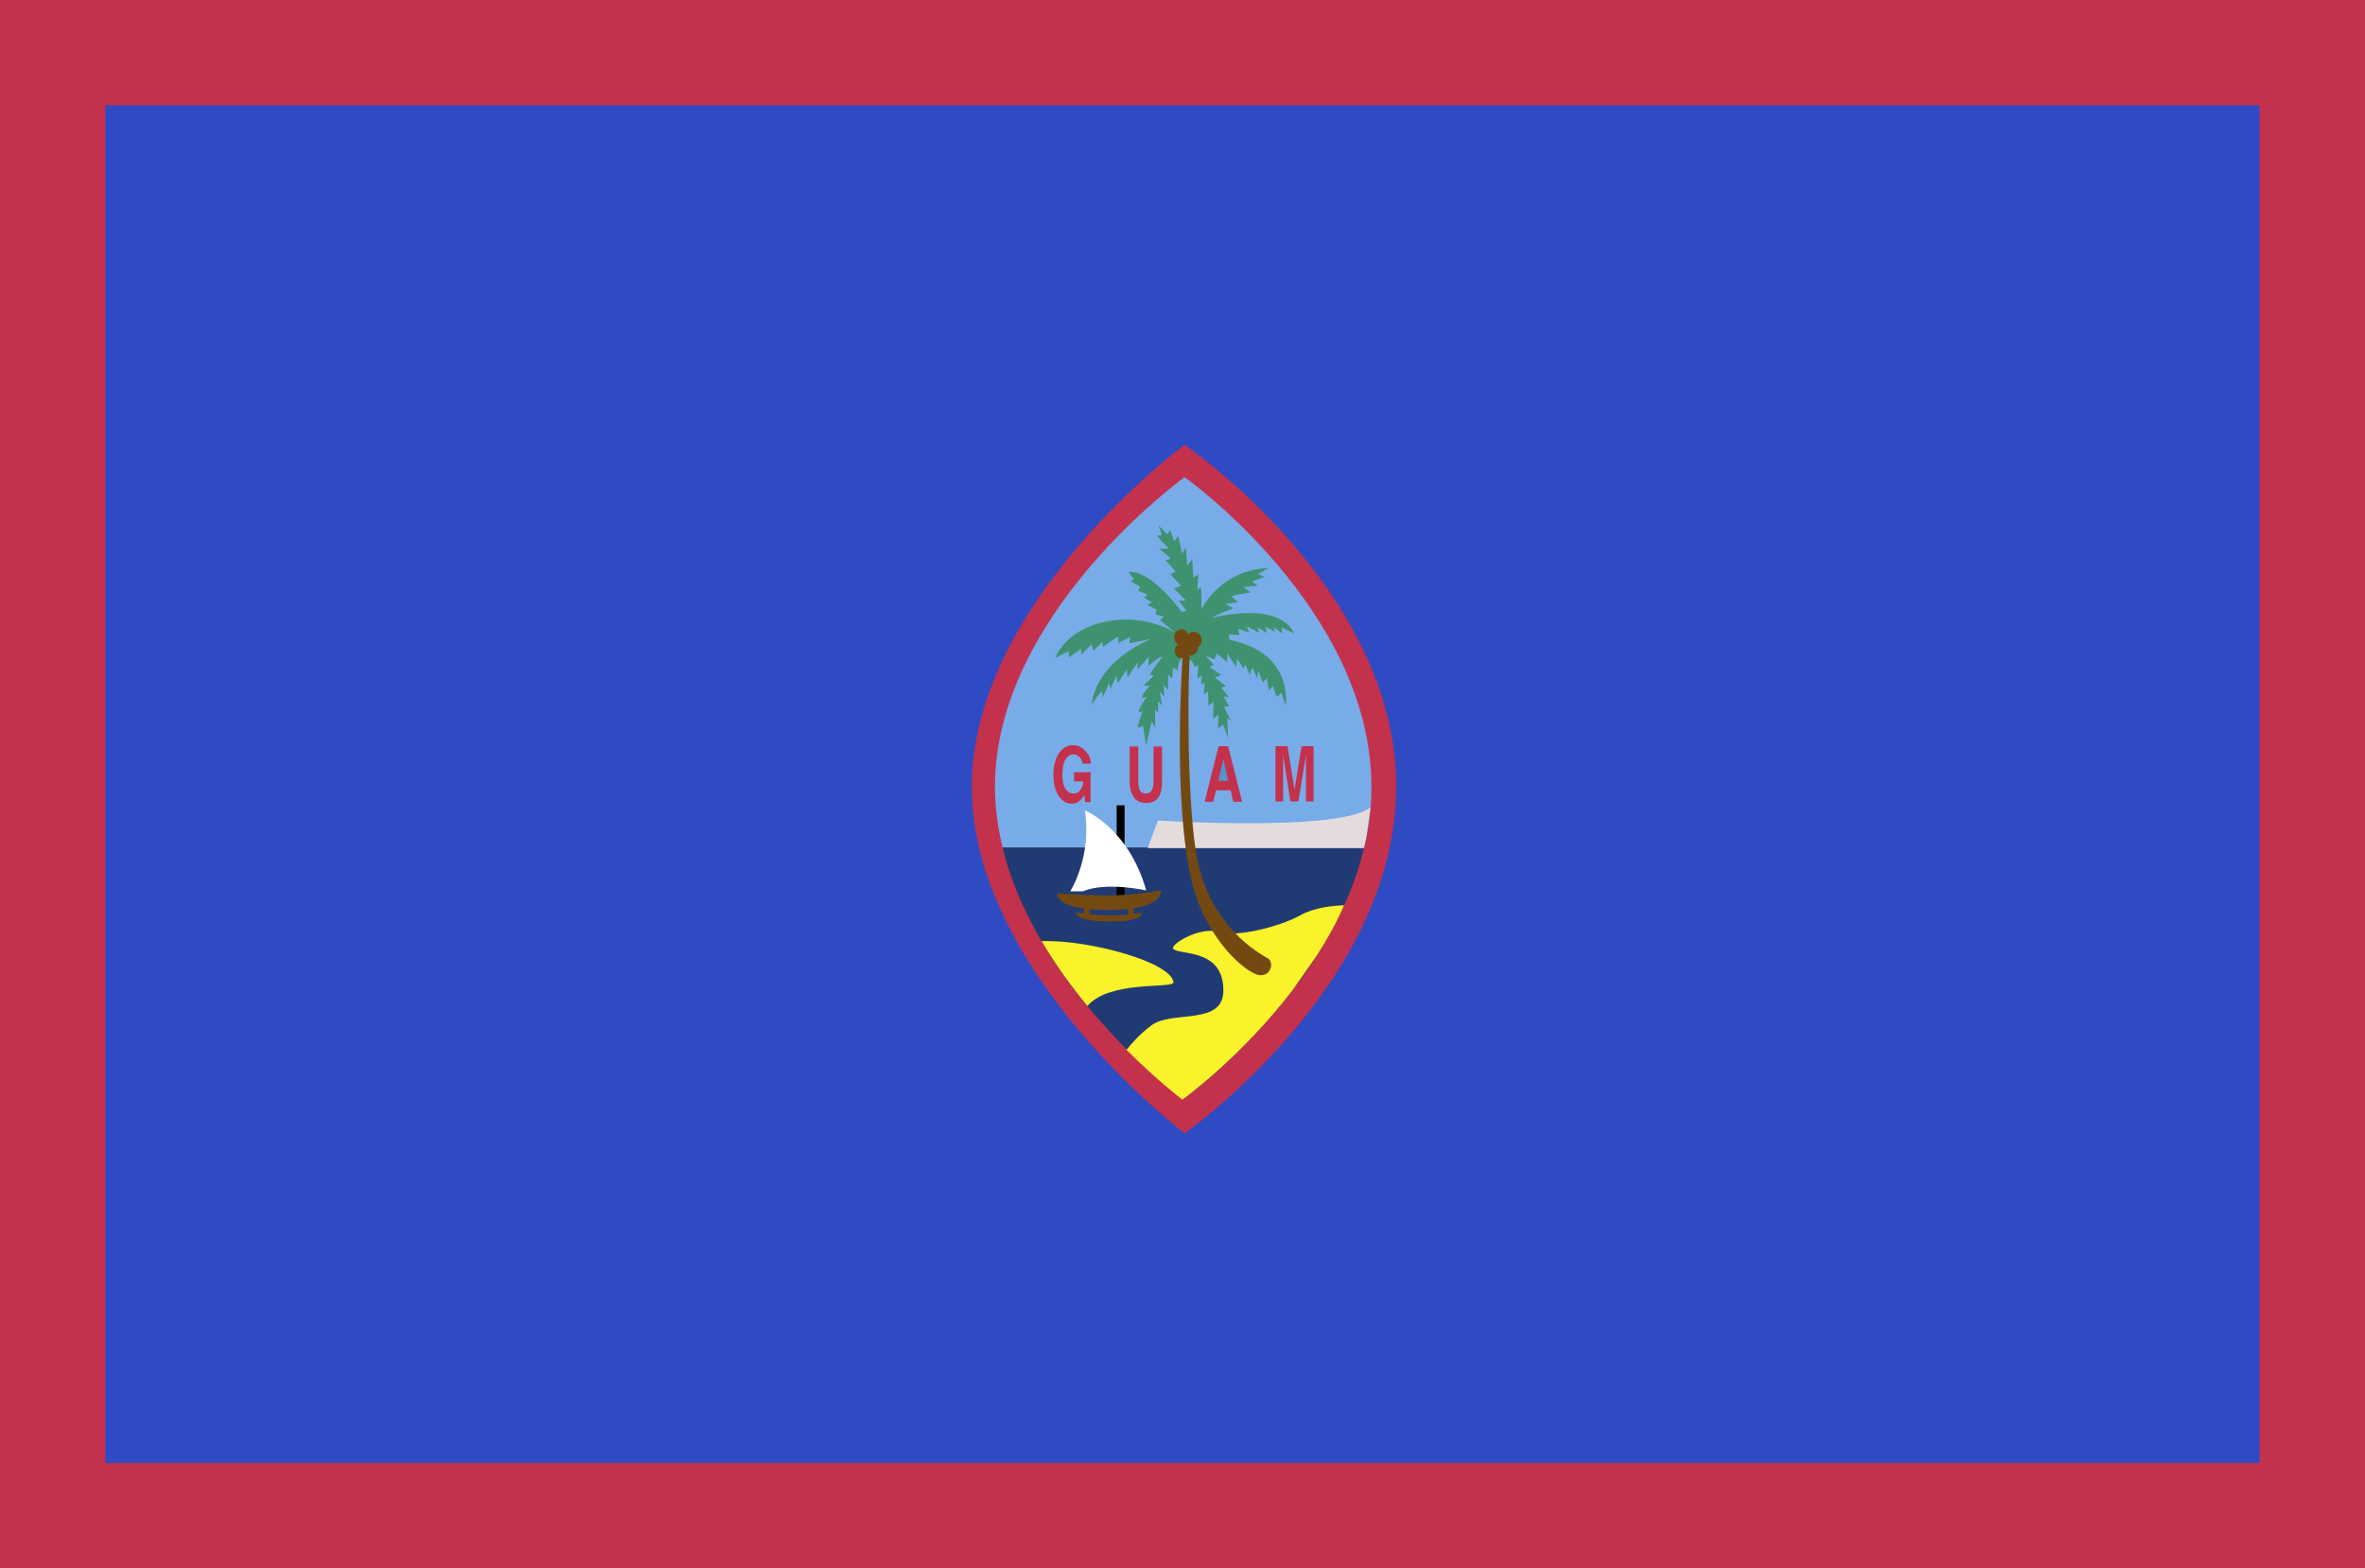<svg width="202" height="134" viewBox="0 0 202 134" fill="none" xmlns="http://www.w3.org/2000/svg">
<rect x="0" y="0" width="202" height="134" fill="#333333" stroke="none"/>
<path d="M196.545 5.183H5.156V112.641H196.545V5.183Z" fill="#C4314C"/>
<path d="M202 0H0V134H202V0Z" fill="#C4314C"/>
<path d="M193 9H9V125H193V9Z" fill="#2E4BC4"/>
<path d="M101.181 38C101.181 38 83 51.405 83 67.225C83 83.046 101.181 96.831 101.181 96.831C101.181 96.831 119.254 84.185 119.254 67.225C119.254 50.265 101.181 38 101.181 38Z" fill="#C4314C"/>
<path d="M116.513 72.463C116.92 70.78 117.137 69.016 117.137 67.225C117.137 52.056 101.181 40.768 101.181 40.768C101.181 40.768 84.981 52.409 84.981 67.225C84.981 68.989 85.225 70.726 85.632 72.409L116.513 72.463Z" fill="#78ACE8"/>
<path d="M101.045 93.927C101.045 93.927 113.555 84.945 116.513 72.409H85.632C88.59 84.701 101.045 93.927 101.045 93.927Z" fill="#203B74"/>
<path d="M117.056 68.989C114.315 71.106 98.902 70.102 98.902 70.102L98.033 72.463H116.486C116.567 72.137 116.622 71.812 116.703 71.486L117.056 68.989Z" fill="#E4DCDC"/>
<path d="M100.231 83.914C99.987 82.15 92.796 80.251 88.97 80.413C90.164 82.448 91.52 84.294 92.877 85.949C94.804 83.697 100.313 84.511 100.231 83.914Z" fill="#FAF22A"/>
<path d="M114.804 77.347C113.881 77.374 112.226 77.537 111.086 78.188C109.431 79.111 105.767 80.115 104.112 79.627C102.484 79.111 99.906 80.712 100.204 81.065C100.72 81.635 104.492 80.983 104.492 84.62C104.492 87.659 100.123 86.302 98.386 87.577C97.355 88.337 96.623 89.178 96.216 89.694C98.902 92.38 100.992 93.954 100.992 93.954C100.992 93.954 105.984 90.372 110.408 84.592L112.497 81.608C113.365 80.251 114.152 78.84 114.804 77.347Z" fill="#FAF22A"/>
<path d="M96.052 68.799H95.374V76.506H96.052V68.799Z" fill="black"/>
<path d="M97.517 77.971C97.517 77.971 97.246 78.025 96.812 78.08V77.483H96.378V78.134C95.916 78.188 95.374 78.215 94.804 78.215C94.207 78.215 93.583 78.161 93.067 78.107V77.483H92.579V78.052C92.172 77.998 91.9 77.944 91.9 77.944C91.9 77.944 91.765 78.731 94.75 78.731C97.762 78.758 97.517 77.971 97.517 77.971Z" fill="#734911"/>
<path d="M100.177 53.956C100.177 53.956 97.68 52.382 94.288 53.142C90.896 53.901 90.136 56.208 90.136 56.208L91.276 55.638L91.303 56.154L92.335 55.448L92.362 55.937L93.23 55.041L93.366 55.611L94.153 54.851L94.207 55.258L95.509 54.363V54.933L96.54 54.417L96.459 54.96L98.386 54.58C98.386 54.58 93.8 56.235 93.23 60.17L94.098 59.03L94.18 59.573L94.722 58.379L94.858 58.84L95.347 57.728L95.482 58.379L96.242 57.185L96.296 57.891L97.165 56.588V57.212L98.114 56.099L98.087 56.914C98.087 56.914 98.983 56.099 99.281 56.099L98.196 57.619L98.549 57.755C98.549 57.755 97.789 58.406 97.734 58.542C97.68 58.678 98.25 58.542 98.25 58.542C98.25 58.542 97.572 59.302 97.544 59.519C97.517 59.736 97.979 59.519 97.979 59.519C97.979 59.519 97.355 60.387 97.273 60.685C97.192 61.011 97.599 60.74 97.599 60.74C97.599 60.74 97.219 61.744 97.192 62.042C97.165 62.314 97.626 61.988 97.626 61.988L97.897 63.725L98.359 61.635L98.657 62.124V60.631L98.928 60.876L98.901 59.899L99.254 60.279L99.064 59.084L99.444 59.546L99.39 58.542L99.77 58.949V57.619L100.122 57.972L100.177 57.049L100.584 57.266C100.584 57.266 100.638 56.154 101.126 56.181C101.588 56.208 102.185 56.751 101.941 56.995L102.348 56.859L102.266 57.945L102.646 57.7L102.592 58.487L102.917 58.325L102.809 59.329L103.189 59.084L103.216 60.306L103.65 59.953L103.623 61.418L104.057 61.038V62.232L104.464 61.907L104.898 63.074L104.817 61.337L105.143 61.608L104.546 60.387L104.98 60.333L104.518 59.519L104.953 59.546L104.301 58.732L104.736 58.65L103.759 57.891L104.301 57.673L103.297 56.968L103.677 56.805L102.972 56.018L103.704 56.344L103.949 55.828L104.817 56.588V55.828L105.577 56.968L105.658 56.262L106.228 57.158L106.337 56.751L106.744 57.646L106.961 56.995L107.368 57.945L107.476 57.294L107.856 58.325L108.209 57.918L108.372 59.003L108.725 58.596L109.05 59.546L109.457 59.193L109.81 60.279C109.81 60.279 110.787 54.526 102.483 54.417L100.177 53.956Z" fill="#3E926F"/>
<path d="M96.378 48.855L96.839 49.479L96.595 49.669L97.382 50.13L97.219 50.483L98.006 50.808L97.708 51.053L98.413 51.487L97.952 51.65L98.793 52.084L98.684 52.491L99.417 52.681L99.091 52.979L99.933 53.712L100.91 54.445L101.588 54.2L101.317 52.816C101.317 52.789 98.522 48.692 96.378 48.855Z" fill="#3E926F"/>
<path d="M98.929 44.865L99.255 45.679L98.821 45.788L99.825 46.873L99.038 46.901L100.015 47.715L99.553 47.877L100.422 48.827L99.96 49.072L100.883 50.048L100.259 50.293L101.29 51.297L100.693 51.324L101.317 52.165L100.747 52.355C100.747 52.355 101.426 53.712 101.399 54.282L102.538 54.336C102.538 54.336 102.701 50.672 102.565 50.184L102.267 50.401L102.348 49.072L101.914 49.37L101.833 47.796L101.399 48.312L101.29 46.765L100.964 47.308L100.639 45.788L100.286 46.249L99.96 45.273L99.689 45.652L98.929 44.865Z" fill="#3E926F"/>
<path d="M101.886 54.092C102.212 51.867 104.356 48.664 108.372 48.529L107.449 49.044L107.992 49.289L106.934 49.696L107.449 50.048L106.201 50.157L106.852 50.618L105.93 50.754L105.197 50.917L105.713 51.459L104.654 51.595L105.333 51.975C105.333 51.975 103.65 52.599 103.542 52.789C103.542 52.789 109.159 51.242 110.543 54.119L109.458 53.603L109.539 54.146L108.779 53.549L108.888 53.983L108.101 53.549L108.209 54.092L107.395 53.576L107.558 54.065L106.5 53.522L106.69 54.037L105.767 53.712L105.848 54.255L104.953 54.2L105.034 54.824L102.212 54.77L101.886 54.092Z" fill="#3E926F"/>
<path d="M101.018 55.991L101.615 55.937C101.344 61.961 101.588 70.617 102.348 73.82C103.624 79.247 107.395 81.363 108.291 81.879C108.807 82.177 108.617 83.398 107.585 83.317C106.581 83.236 103.027 80.413 101.805 75.339C100.15 68.555 100.964 56.697 101.018 55.991Z" fill="#734911"/>
<path d="M93.176 65.244H92.471C92.416 64.919 92.281 64.702 92.064 64.566C91.955 64.485 91.819 64.457 91.683 64.457C91.412 64.457 91.195 64.593 91.005 64.892C90.842 65.163 90.734 65.624 90.734 66.194C90.734 66.764 90.842 67.198 91.032 67.442C91.222 67.687 91.439 67.795 91.683 67.795C91.928 67.795 92.118 67.714 92.253 67.524C92.416 67.334 92.498 67.09 92.525 66.764H91.738V65.977H93.149V68.528H92.688L92.606 67.931C92.471 68.148 92.335 68.311 92.226 68.419C92.036 68.582 91.819 68.663 91.548 68.663C91.087 68.663 90.734 68.447 90.435 68.012C90.137 67.578 89.974 66.981 89.974 66.221C89.974 65.462 90.137 64.837 90.435 64.376C90.734 63.915 91.141 63.67 91.629 63.67C92.064 63.67 92.416 63.833 92.661 64.132C92.986 64.403 93.149 64.783 93.176 65.244Z" fill="#C4314C"/>
<path d="M96.487 66.683V63.779H97.219V66.683C97.219 67.008 97.246 67.252 97.301 67.388C97.382 67.66 97.572 67.795 97.871 67.795C98.169 67.795 98.332 67.66 98.44 67.388C98.495 67.225 98.522 67.008 98.522 66.683V63.779H99.254V66.683C99.254 67.171 99.2 67.578 99.092 67.85C98.875 68.365 98.495 68.609 97.898 68.609C97.301 68.609 96.921 68.365 96.704 67.85C96.541 67.578 96.487 67.171 96.487 66.683Z" fill="#C4314C"/>
<path d="M103.624 68.501L103.868 67.524H105.116L105.333 68.501H106.093L104.899 63.752H104.085L102.891 68.501H103.624Z" fill="#C4314C"/>
<path d="M110.57 67.47L111.167 63.752H112.198V68.474H111.547V65.272C111.547 65.19 111.547 65.055 111.547 64.892C111.547 64.729 111.547 64.593 111.547 64.512L110.896 68.474H110.217L109.593 64.512C109.593 64.593 109.593 64.729 109.593 64.892C109.593 65.055 109.593 65.19 109.593 65.272V68.474H108.942V63.752H109.973L110.57 67.47Z" fill="#C4314C"/>
<path d="M94.695 76.506C97.111 76.506 99.146 76.072 99.146 76.072C99.146 76.072 99.471 77.754 94.695 77.754C89.92 77.754 90.326 76.316 90.326 76.316C90.326 76.316 92.253 76.506 94.695 76.506Z" fill="#734911"/>
<path d="M92.661 69.234C92.661 69.234 96.405 70.753 97.898 76.072C97.898 76.072 94.452 75.312 92.498 76.153H91.412C91.412 76.153 93.285 73.222 92.661 69.234Z" fill="white"/>
<path d="M101.968 53.983C102.321 53.983 102.646 54.309 102.646 54.689C102.646 55.069 102.348 55.394 101.968 55.394C101.615 55.394 101.317 55.069 101.317 54.689C101.317 54.282 101.615 53.983 101.968 53.983Z" fill="#734911"/>
<path d="M100.91 53.766C101.263 53.766 101.534 54.064 101.534 54.444C101.534 54.824 101.263 55.123 100.91 55.123C100.557 55.123 100.286 54.824 100.286 54.444C100.286 54.064 100.557 53.766 100.91 53.766Z" fill="#734911"/>
<path d="M100.91 54.987C101.235 54.987 101.507 55.259 101.507 55.611C101.507 55.964 101.235 56.236 100.91 56.236C100.584 56.236 100.34 55.964 100.34 55.611C100.34 55.259 100.584 54.987 100.91 54.987Z" fill="#734911"/>
<path d="M101.696 54.634C102.049 54.634 102.321 54.933 102.321 55.313C102.321 55.693 102.049 55.991 101.696 55.991C101.344 55.991 101.072 55.693 101.072 55.313C101.072 54.933 101.371 54.634 101.696 54.634Z" fill="#734911"/>
<path d="M104.899 66.71H104.058L104.492 64.838L104.899 66.71Z" fill="#5593CE"/>
</svg>
